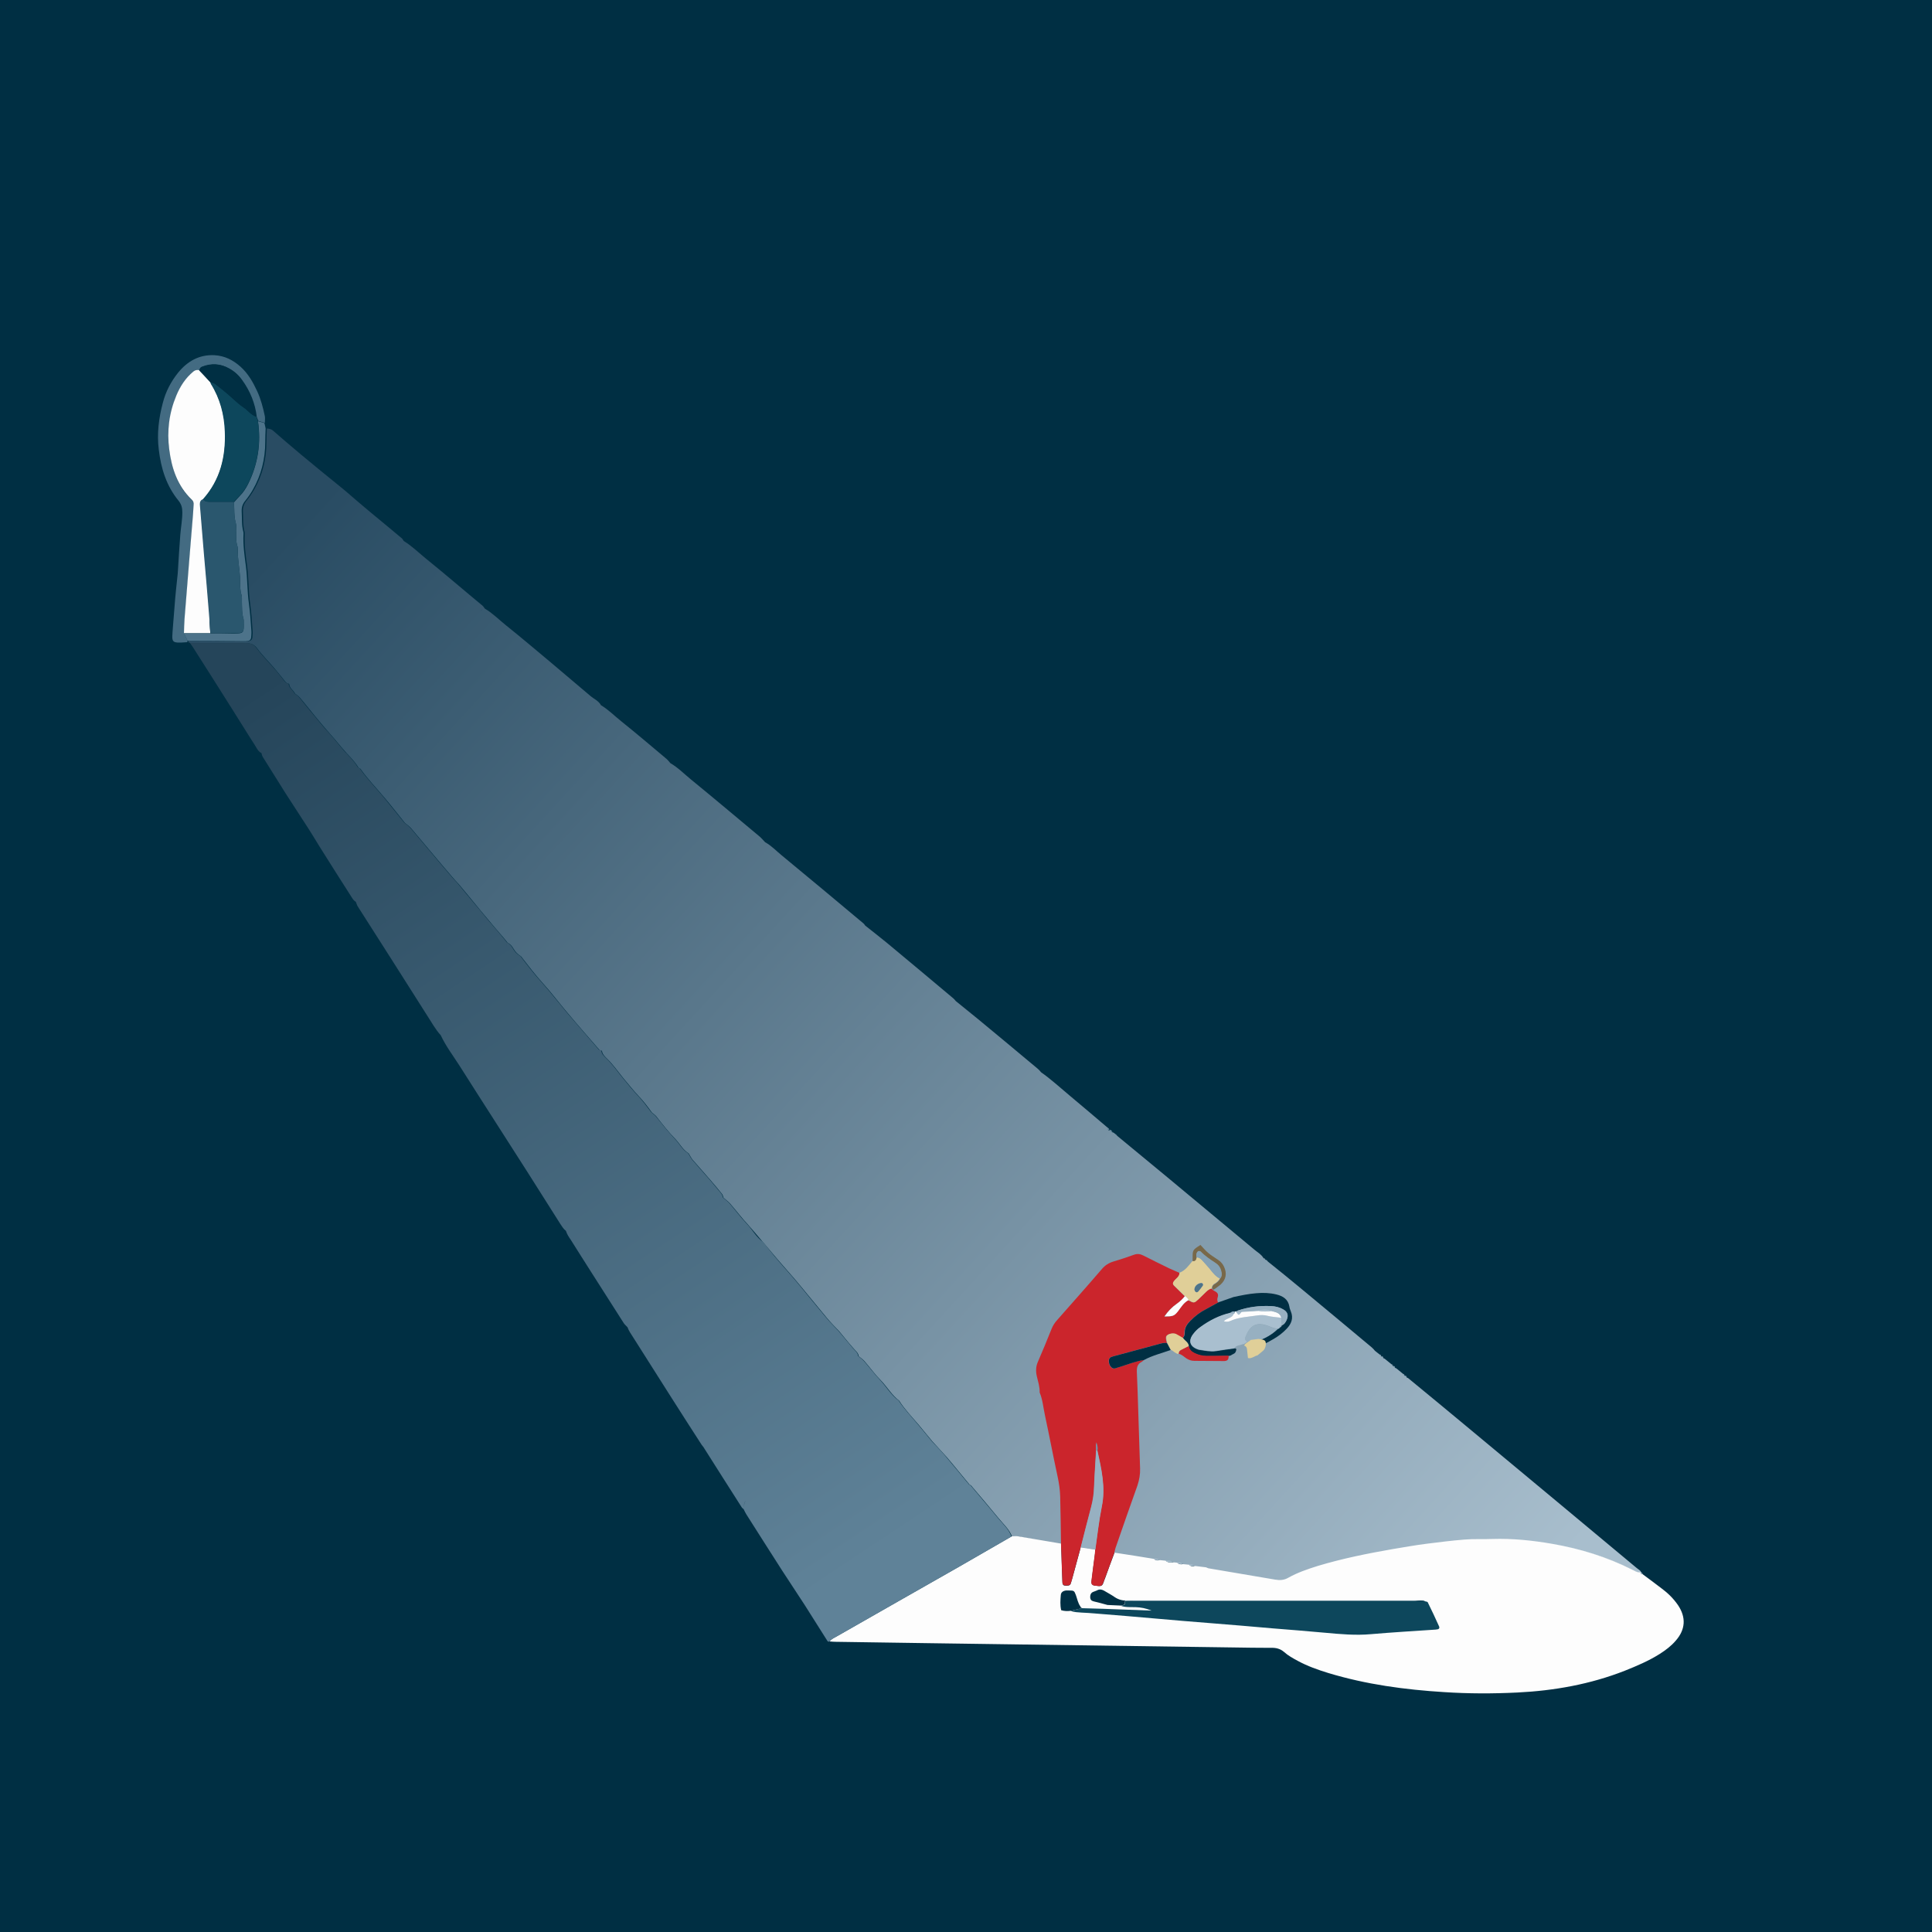 <?xml version="1.0" encoding="utf-8"?>
<!-- Generator: Adobe Illustrator 19.2.1, SVG Export Plug-In . SVG Version: 6.00 Build 0)  -->
<svg version="1.1" id="Layer_1" xmlns="http://www.w3.org/2000/svg" xmlns:xlink="http://www.w3.org/1999/xlink" x="0px" y="0px"
	 viewBox="0 0 960 960" style="enable-background:new 0 0 960 960;" xml:space="preserve">
<rect x="0" y="0" width="960" height="960" fill="#333333" stroke="none"/>
<style type="text/css">
	.st0{fill:#002F43;}
	.st1{fill:url(#SVGID_1_);}
	.st2{fill:#FDFDFD;}
	.st3{fill:url(#SVGID_2_);}
	.st4{fill:#436B82;}
	.st5{fill:#4D738A;}
	.st6{fill:#65889E;}
	.st7{fill:#A9BFCF;}
	.st8{fill:#3B647B;}
	.st9{fill:#84A1B5;}
	.st10{fill:#7A9AAE;}
	.st11{fill:#CB252C;}
	.st12{fill:#0D475C;}
	.st13{fill:#97B0C1;}
	.st14{fill:#E0CF98;}
	.st15{fill:#786849;}
	.st16{fill:#2A576E;}
	.st17{fill:#7191A7;}
</style>
<path class="st0" d="M-13,972c0-328.7,0-657.3,0-986c329,0,658.1,0,987,0c0,328.7,0,657.3,0,986C645,972,315.9,972-13,972z"/>
<linearGradient id="SVGID_1_" gradientUnits="userSpaceOnUse" x1="724.626" y1="432.183" x2="126.626" y2="-115.817" gradientTransform="matrix(1 0 0 1 0 400)">
	<stop  offset="0" style="stop-color:#A8BECD"/>
	<stop  offset="1" style="stop-color:#294C63"/>
</linearGradient>
<path class="st1" d="M527.7,767.5c-0.4,1,26.9,3.4,26.6,4.4c6.5,1,13.1,2.1,19.6,3.1c1-0.1,2-0.1,2.8,0.6c1,0.1,2,0.2,3,0.3
	c1.3,0,2.7-0.3,3.8,0.8c0.7,0.1,1.3,0.1,2,0.2c1-0.1,2-0.1,2.8,0.7c1,0.1,2,0.2,3,0.3c1-0.1,2-0.1,2.8,0.6c1.9,0.2,3.8,0.5,5.7,0.7
	c0.4,0.2,0.9,0.4,1.3,0.5c11,1.9,22,3.7,33,5.6c2.3,0.4,4.4,0.3,6.5-0.9c4.6-2.6,9.6-4.3,14.7-5.9c12.3-3.7,24.8-6.2,37.4-8.4
	c5.5-0.9,11-1.9,16.5-2.6c6.3-0.8,12.7-1.6,19-2.1c4.6-0.4,9.3-0.1,13.9-0.3c9.9-0.3,19.8,0.7,29.6,2.4c13.9,2.4,27.3,6.5,40,12.9
	c1.3,0.6,2.5,1.5,4,1.3c-0.4-1.4-1.7-1.9-2.6-2.7c-28.2-23.5-56.4-47-84.7-70.5c-9.6-8-19.2-15.9-28.8-23.8
	c-0.5-0.1-0.8-0.3-0.9-0.8l-0.2-0.1c-0.4,0-0.7-0.3-0.8-0.7c-1.3-1.1-2.6-2.1-3.9-3.2c-0.5-0.1-0.8-0.3-0.9-0.8l-0.2-0.1
	c-0.4,0-0.7-0.3-0.8-0.7c-1.3-1.1-2.6-2.1-3.9-3.2c-0.5-0.1-0.8-0.3-0.9-0.8l-0.2-0.1c-0.4,0-0.7-0.3-0.8-0.7
	c-1-0.8-1.9-1.5-2.9-2.3c-0.5-0.6-1-1.2-1.6-1.7c-11.5-9.6-23-19.2-34.6-28.8c-5.5-4.6-11.1-9.1-16.7-13.6c-0.3-0.2-0.5-0.5-0.8-0.7
	l-0.3-0.2c-0.3-0.1-0.4-0.3-0.6-0.5c-0.3-0.2-0.6-0.4-0.8-0.6c-1-1.7-2.7-2.7-4.2-3.9c-14.5-12-28.9-24.1-43.4-36.1
	c-8.2-6.8-16.5-13.6-24.7-20.4c-0.3-0.3-0.6-0.5-0.9-0.8l-0.2-0.2c-0.3-0.2-0.5-0.5-0.8-0.7l-0.3-0.2c-0.7-0.1-1.3-0.5-1.5-1.2l0,0
	c-0.3,0-0.7,0.1-1,0.1c0-0.3,0-0.7,0-1c-6.5-5.5-12.9-11-19.4-16.4c-4.7-3.9-9.1-8-14.1-11.5c-0.5-0.6-1-1.2-1.6-1.7
	c-9.9-8.3-19.8-16.5-29.7-24.7c-3.7-3-7.4-6-11.1-9c-0.4-0.5-0.8-1-1.3-1.4c-11-9.2-21.9-18.4-32.9-27.5c-3.5-2.9-7.2-5.7-10.8-8.6
	c-0.3-0.4-0.5-0.8-0.9-1.1c-13.5-11.3-27-22.6-40.6-33.8c-2.7-2.2-5.1-4.8-8.2-6.5c-0.9-0.9-1.7-1.9-2.6-2.7
	c-11.5-9.6-22.9-19.2-34.4-28.6c-3.3-2.7-6.3-5.8-10.1-8l0,0c-0.6-0.7-1.2-1.5-1.9-2.1c-7.5-6.3-14.9-12.6-22.5-18.7
	c-3.4-2.7-6.4-5.8-10.1-8c-1.1-2.1-3.3-3-5-4.4c-6.7-5.7-13.4-11.3-20.1-17c-7.3-6.1-14.6-12.3-22.1-18.3c-3.5-2.8-6.6-6-10.5-8.3
	l0,0c-0.4-0.5-0.7-1.1-1.2-1.5c-4.3-3.6-8.6-7.1-12.8-10.7c-5-4.2-10-8.4-15.1-12.5c-3.7-3-7.1-6.4-11.2-8.9
	c-0.3-0.4-0.5-0.9-0.8-1.2c-4.5-3.8-9-7.5-13.6-11.3c-3.2-2.6-6.3-5.3-9.5-8c-2.8-2.4-5.5-4.8-8.4-7.1c-6.3-5.1-12.6-10.2-18.8-15.4
	c-4.7-3.9-9.2-7.8-13.8-11.8c-0.9-0.8-1.9-1-3.1-1.1c-0.1,2.2-0.2,4.5-0.2,6.7c0,8.5-2,16.5-6.2,23.8c-1.1,1.9-2.4,3.8-3.8,5.5
	c-1.3,1.6-1.8,3.3-1.7,5.3c0.2,3.3-0.1,6.7,0.8,10c0.1,0.3,0.1,0.6,0.1,1c-0.3,5.5,0.5,10.9,1.2,16.2c0.8,6.2,0.6,12.4,1.5,18.6
	c0.6,4.4,0.9,8.9,1.2,13.3c0.1,1.1,0,2.2-0.1,3.4c-0.1,1.1-0.8,1.7-1.9,1.8c-0.3,0-0.6,0.1-1,0.1c-9.6-0.1-19.2-0.1-28.8-0.2
	c0,0.2-0.1,0.5-0.2,0.7c0.4,0.1,0.8,0.3,1.2,0.5c9.2,0,18.4,0,27.6,0c2.4,0,4.1,0.6,5.6,2.7c2.5,3.4,5.6,6.4,8.4,9.7
	c1.9,2.2,3.6,4.4,5.4,6.6c0.5,0.7,1.2,1,2,1.2l0,0c0.1,2.1,2.1,3.1,2.9,4.8c0.7,0.6,1.6,1.1,2.2,1.8c2.7,3.1,5.2,6.4,7.8,9.5
	c1.9,2.3,3.8,4.6,5.8,6.9c2.6,2.9,5.2,6,7.7,9c2.6,3.2,5.8,5.9,7.9,9.4c0.2,0.4,0.7,0.6,1.1,0.8c3.6,5.1,7.9,9.5,11.9,14.3
	c3.5,4.1,6.8,8.4,10.2,12.6c1.1,0.9,2.3,1.7,3.2,2.8c3.6,4.2,7.1,8.5,10.7,12.7c3.2,3.8,6.3,7.5,9.5,11.2c1.1,1.3,2.3,2.6,3.5,3.9
	c2.4,2.9,4.9,5.8,7.3,8.8c2.4,2.9,4.8,5.9,7.3,8.8c2.4,2.9,4.9,5.8,7.4,8.7c0.7,0.8,1.4,1.7,2.1,2.6c1.3,0.6,2.2,1.7,2.9,2.9
	c0.9,1.6,2.2,2.9,3.8,3.9c3.5,4.5,7,9.1,10.8,13.3c4.4,4.8,8.3,10.1,12.5,15c5.1,6.1,10.4,12.1,15.6,18.1c0.3,0.3,0.9,0.4,1.3,0.5
	l0,0c0.2,1.7,1.4,2.8,2.5,3.9c3.1,3,5.5,6.5,8.2,9.8c2.5,3,5,6.1,7.7,9c2.4,2.5,4.5,5.3,6.5,8.1c0.7,0.6,1.6,1.1,2.1,1.8
	c3.1,4,6.2,7.9,9.7,11.5c2.1,2.3,3.6,5.2,6.4,6.9l0,0c0.7,1.1,1.2,2.3,2,3.2c2.8,3.3,5.7,6.4,8.5,9.7c2.1,2.4,4.1,4.8,6.1,7.3
	c0.4,0.5,0.5,1.2,0.7,1.8c1.2,1.1,2.5,2,3.5,3.2c2.8,3.2,5.4,6.7,8.3,9.8c2.8,3,15.7,18.6,19.8,23.1c2.4,2.7,4.8,5.5,7.1,8.3
	c4.3,5.1,8.4,10.3,12.7,15.4c1.9,2.3,4,4.4,6.1,6.6c2.4,2.9,4.7,5.8,7.2,8.6c1,1.2,2.3,2.1,2.5,3.8c1,0.8,2,1.5,2.9,2.5
	c2.7,3.1,5.1,6.5,8,9.4c3.2,3.3,5.5,7.4,9.2,10.2l0,0c2.8,4.4,6.4,8.1,9.8,12.1c2.2,2.7,4.4,5.3,6.6,8c2.4,2.7,4.9,5.3,7.3,8
	c3.8,4.4,7.4,9,11.2,13.5c0.2,0.2,0.5,0.3,0.8,0.5l0,0c4.6,5.4,9.2,10.8,13.7,16.3c2.4,2.9,5.3,5.5,6.7,9.1c1.1,0,2.2-0.2,3.3,0
	C513.5,765,520.6,766.3,527.7,767.5L527.7,767.5z M240.2,302.8c-0.5,0.1-1,0.3-1.4,0.5C239.2,303,239.7,302.9,240.2,302.8z"/>
<g>
	<path class="st2" d="M816.2,782.2c3.2,2.4,6.4,4.7,9.6,7.2c3.1,2.3,5.8,5,8,8.2c4.1,6.1,3.7,12.1-1.1,17.6
		c-2.3,2.7-5.1,4.8-8.1,6.7c-5.4,3.4-11.3,5.9-17.3,8.3c-17.1,6.7-35,9.9-53.3,10.8c-12.2,0.6-24.3,0.6-36.4-0.2
		c-19.5-1.2-38.8-3.8-57.6-9.5c-5.2-1.6-10.3-3.4-15.1-6c-2.4-1.3-4.8-2.6-6.8-4.4c-2-1.7-4.1-2.2-6.6-2.1c-6.4,0-12.8-0.1-19.2-0.2
		c-49.9-0.7-99.8-1.4-149.7-2.1c-15.8-0.2-31.7-0.5-47.5-0.7c-1,0-1.9-0.1-2.9-0.2c1-1.3,2.5-1.9,3.9-2.7
		c20.1-11.5,40.2-22.9,60.4-34.4c8.7-5,17.4-10,26.2-15.1c1.1,0,2.2-0.2,3.3,0c7.1,1.2,14.2,2.4,21.2,3.6c0.1,1.6,0.2,3.2,0.2,4.7
		c0.2,4.8,0.3,9.5,0.5,14.3c0,1,0.2,1.9,1.5,1.9c1.1,0,2.3,0.2,2.7-1.2c0.3-0.9,0.5-1.8,0.8-2.7c1.4-5,2.7-10.1,4.1-15.1
		c2.4,0.4,4.9,0.7,7.3,1.1c-0.1,1.3-0.2,2.5-0.4,3.8c-0.5,3.9-1.1,7.9-1.5,11.8c-0.2,1.5,0.3,2.1,1.7,2.3c0.6,0.1,1.3,0.1,1.9,0.2
		c1.1,0.1,1.8-0.3,2.2-1.4c0.3-0.9,0.6-1.8,1-2.7c1.5-4.2,3-8.3,4.6-12.5c6.5,1,13.1,2,19.6,3.1c0.8,0.8,1.7,0.9,2.8,0.6
		c1,0.1,2,0.2,3,0.3c1.1,1,2.4,0.9,3.8,0.8c0.7,0.1,1.3,0.1,2,0.2c0.8,0.8,1.7,0.9,2.8,0.7c1,0.1,2,0.2,3,0.3
		c0.8,0.8,1.7,0.9,2.8,0.6c1.9,0.2,3.8,0.5,5.7,0.7c0.4,0.2,0.9,0.4,1.3,0.5c11,1.9,22,3.7,33,5.6c2.3,0.4,4.4,0.3,6.5-0.9
		c4.6-2.6,9.6-4.3,14.7-5.9c12.3-3.7,24.8-6.2,37.4-8.4c5.5-0.9,11-1.9,16.5-2.6c6.3-0.8,12.7-1.6,19-2.1c4.6-0.4,9.3-0.1,13.9-0.3
		c9.9-0.3,19.8,0.7,29.6,2.4c13.9,2.4,27.3,6.5,40,12.9c1.3,0.6,2.5,1.5,4,1.3l0.1,0.1C815.2,782,815.6,782.2,816.2,782.2z"/>
	
		<linearGradient id="SVGID_2_" gradientUnits="userSpaceOnUse" x1="442.308" y1="367.178" x2="150.308" y2="-72.822" gradientTransform="matrix(1 0 0 1 0 400)">
		<stop  offset="0" style="stop-color:#5F8298"/>
		<stop  offset="1" style="stop-color:#25455A"/>
	</linearGradient>
	<path class="st3" d="M495.9,754.3c-4.5-5.5-9.2-10.9-13.7-16.3c-0.3-0.2-0.6-0.2-0.8-0.5c-3.7-4.5-7.4-9-11.2-13.5
		c-2.3-2.8-4.9-5.4-7.3-8c-2.2-2.7-4.4-5.4-6.6-8c-3.3-4-6.9-7.7-9.8-12.1c-3.8-2.8-6.1-6.9-9.2-10.2c-2.8-3-5.3-6.3-8-9.4
		c-0.8-0.9-1.9-1.7-2.9-2.5c-0.2-1.7-1.5-2.7-2.5-3.8c-2.4-2.9-4.8-5.7-7.2-8.6c-2-2.2-4.2-4.3-6.1-6.6c-4.3-5.1-8.5-10.3-12.7-15.4
		c-2.3-2.8-4.7-5.6-7.1-8.3c-4-4.5-7.9-9.1-11.5-13.9c-3.5-2.3-5.4-6.2-8.3-9.2c-3-3.1-5.5-6.6-8.3-9.8c-1-1.2-2.3-2.1-3.5-3.2
		c-0.3,1.6-0.9,3-1.7,4.4c0.8-1.4,1.4-2.8,1.7-4.4c-0.2-0.6-0.3-1.3-0.7-1.8c-2-2.5-4.1-4.9-6.1-7.3c-2.8-3.2-5.7-6.4-8.5-9.7
		c-0.8-1-1.3-2.2-2-3.2c-2.8-1.6-4.2-4.6-6.4-6.9c-3.4-3.7-6.6-7.6-9.7-11.5c-0.6-0.7-1.4-1.2-2.1-1.8c-2.1-2.8-4.1-5.5-6.5-8.1
		c-2.7-2.9-5.2-5.9-7.7-9c-2.7-3.3-5.1-6.8-8.2-9.8c-1.1-1.1-2.4-2.1-2.5-3.9c-0.4-0.2-1-0.2-1.3-0.5c-5.2-6-10.4-12.1-15.6-18.1
		c-4.2-5-8.2-10.2-12.5-15c-3.9-4.3-7.4-8.8-10.8-13.3c-1.6-0.9-2.9-2.2-3.8-3.9c-0.7-1.2-1.6-2.2-2.9-2.9c0,0.8-0.1,1.5-0.3,2.1
		c0.2-0.7,0.3-1.4,0.3-2.1c-0.7-0.9-1.4-1.7-2.1-2.6c-2.4-2.9-4.9-5.8-7.4-8.7c-2.4-2.9-4.8-5.9-7.3-8.8c-2.4-2.9-4.9-5.8-7.3-8.8
		c-1.2-1.3-2.3-2.6-3.5-3.9c-3.2-3.7-6.4-7.5-9.5-11.2c-3.6-4.2-7.1-8.5-10.7-12.7c-0.9-1.1-2.1-1.9-3.2-2.8
		c-3.4-4.2-6.8-8.4-10.2-12.6c-4-4.8-8.3-9.2-11.9-14.3c-0.4-0.3-0.9-0.5-1.1-0.8c-2.1-3.6-5.3-6.2-7.9-9.4c-2.5-3-5-6.1-7.7-9
		c-2-2.2-3.9-4.6-5.8-6.9c-2.7-3.1-5.2-6.4-7.8-9.5c-0.6-0.7-1.5-1.2-2.2-1.8c-0.8-1.7-2.8-2.6-2.9-4.8c-0.8-0.1-1.4-0.5-2-1.2
		c-1.8-2.2-3.5-4.5-5.4-6.6c-2.8-3.2-5.9-6.3-8.4-9.7c-1.5-2.1-3.2-2.7-5.6-2.7c-9.2,0.1-18.4,0-27.6,0c0.5,0.7,0.9,1.3,1.4,2
		c6.7,10.5,13.3,20.9,19.9,31.4c3.7,5.8,7.2,11.6,10.9,17.3c0.9,1.4,1.6,3.2,3.3,4c0.2,0.6,0.3,1.3,0.6,1.8
		c3.8,6.1,7.6,12.1,11.4,18.2c3.8,5.9,7.6,11.7,11.4,17.6c1.9,2.9,3.7,6,5.5,8.9c5.3,8.5,10.7,16.9,16.1,25.4c0.5,0.8,1.1,1.6,1.9,2
		c0.3,0.7,0.5,1.5,0.9,2.2c5.6,8.8,11.3,17.7,16.9,26.5c6,9.4,11.9,18.8,17.9,28.2c2.1,3.2,3.9,6.6,6.5,9.4
		c2.5,5.4,6.1,10.1,9.3,15.1c11.2,17.7,22.6,35.3,33.8,52.9c5.5,8.6,10.9,17.3,16.4,25.9c0.8,1.2,1.5,2.4,2.7,3.3
		c0.5,1.7,1.5,3.1,2.5,4.6c3.3,5.2,6.6,10.5,10,15.8c5.4,8.5,10.8,16.9,16.2,25.4c0.5,0.8,1.3,1.4,1.9,2.1c0.6,1.8,1.8,3.4,2.8,5
		c6.3,9.9,12.6,19.9,18.9,29.8c5,7.9,10.1,15.8,15.2,23.7c0.3,0.3,0.5,0.7,0.8,1c6.3,10,12.7,20,19,29.9c0.2,0.4,0.7,0.7,1,1
		c0-1.6,0.3-3.1,1-4.4c-0.6,1.4-1,2.8-1,4.4c0.4,0.8,0.8,1.7,1.3,2.5c6,9.4,11.9,18.8,17.9,28.1c3.7,5.7,7.5,11.4,11.2,17.1
		c3.4,5.4,6.8,10.8,10.3,16.3c0.2,0.4,0.5,0.7,0.7,1.1c0.2,0.5,0.6,0.9,1.2,0.7c1-1.3,2.5-1.9,3.9-2.7
		c20.1-11.5,40.2-22.9,60.4-34.4c8.7-5,17.4-10,26.2-15.1C501.2,759.7,498.3,757.2,495.9,754.3z M250.2,473c0.3-0.4,0.5-0.8,0.7-1.2
		C250.7,472.1,250.4,472.6,250.2,473z M357.3,599.9c-0.3,0.5-0.6,0.9-0.9,1.4C356.7,600.8,357,600.4,357.3,599.9z"/>
	<path class="st4" d="M93.2,318.4c0,0.2-0.1,0.5-0.2,0.7c-8.4,0.6-7.6,0.3-7.1-7.3c0.3-3.3,0.5-6.7,0.8-10c0.4-5.6,1-11.1,1.6-16.7
		c0-0.5,0.1-1,0.1-1.4c0.4-6.1,0.7-12.1,1.2-18.1c0.3-3.7,1-7.3,1-11c0-2.2-0.4-3.9-1.8-5.7c-6.1-7.4-8.8-16.1-9.9-25.5
		c-1-7.9,0-15.6,2-23.2c1.4-5.5,4-10.5,7.5-14.9c4.6-5.7,10.5-9.2,18.2-8.8c5.1,0.3,9.2,2.4,12.9,5.7c3.8,3.4,6.2,7.7,8.3,12.2
		c1.8,3.9,2.9,8.1,3.8,12.4c0.2,1.1,0,2.2,0,3.3c-1.1-0.3-2.1-0.6-3.2-0.9c-0.3-0.7-0.5-1.3-0.8-2c-0.8-6.8-3.3-12.9-7.3-18.4
		c-1.7-2.4-3.8-4.3-6.4-5.7c-4.3-2.4-8.8-2.6-13.3-0.8c-0.9,0.3-1.1,1-1.3,1.9c-1.1-0.3-2.1-0.2-3.1,0.6c-3.9,3.3-6.6,7.4-8.5,12
		c-3.6,8.6-4.6,17.6-3.5,26.8c1.2,9.4,4,18.1,11.2,24.9c0.8,0.7,0.9,1.6,0.9,2.6c-0.1,1.6-0.2,3.2-0.3,4.8c-0.5,6.1-1,12.1-1.5,18.2
		c-0.9,11.2-1.8,22.3-2.7,33.5c-0.2,2.4-0.2,4.8-0.3,7.2C92,315.9,92.6,317.1,93.2,318.4z"/>
	<path class="st5" d="M93.2,318.4c-0.6-1.2-1.2-2.5-1.8-3.7c4.4,0,8.7,0,13.1,0c3.7,0,7.3,0,11,0.1c5.8,0,5.7,0,5.6-5.9
		c0-0.5,0-1-0.1-1.4c-0.9-2.8-0.7-5.7-0.8-8.5c0-1.1,0.1-2.3-0.2-3.3c-0.7-2.3-0.7-4.7-0.7-7.1c0-5.4-1.4-10.7-1.1-16.2
		c0-0.2,0-0.3-0.1-0.5c-1-2.8-0.7-5.7-0.8-8.5c0-1.1,0.2-2.3-0.1-3.3c-1-3.4-0.7-7-0.9-10.5c1-1.1,1.9-2.2,2.9-3.2
		c1.7-1.7,3-3.7,4.1-5.9c4.9-9.9,6.5-20.3,4.9-31.2c1.1,0.3,2.1,0.6,3.2,0.9c0.2,0.9,0.4,1.8,0.6,2.7c-0.1,2.2-0.2,4.5-0.2,6.7
		c0,8.5-2,16.5-6.2,23.8c-1.1,1.9-2.4,3.8-3.8,5.5c-1.3,1.6-1.8,3.3-1.7,5.3c0.2,3.3-0.1,6.7,0.8,10c0.1,0.3,0.1,0.6,0.1,1
		c-0.3,5.5,0.5,10.9,1.2,16.2c0.8,6.2,0.6,12.4,1.5,18.6c0.6,4.4,0.9,8.9,1.2,13.3c0.1,1.1,0,2.2-0.1,3.4c-0.1,1.1-0.8,1.7-1.9,1.8
		c-0.3,0-0.6,0.1-1,0.1C112.4,318.5,102.8,318.4,93.2,318.4z"/>
	<path class="st6" d="M552.8,562.5c-0.7-0.1-1.3-0.5-1.5-1.2C552,561.4,552.5,561.8,552.8,562.5z"/>
	<path class="st7" d="M816.2,782.2c-0.6,0-1-0.2-1-0.8C815.8,781.3,816.1,781.6,816.2,782.2z"/>
	<path class="st6" d="M553.8,563.4c-0.3-0.2-0.5-0.5-0.8-0.7C553.3,562.9,553.6,563.1,553.8,563.4z"/>
	<path class="st6" d="M550.2,561.4c0-0.3,0-0.7,0-1c0.5,0.1,0.9,0.4,1,0.9C550.9,561.3,550.6,561.4,550.2,561.4z"/>
	<path class="st4" d="M410.3,813.8c0.2,0.4,0.5,0.7,0.7,1.1C410.8,814.5,410.5,814.2,410.3,813.8z"/>
	<path class="st6" d="M554.9,564.3c-0.3-0.3-0.6-0.5-0.9-0.8C554.5,563.6,554.8,563.8,554.9,564.3z"/>
	<path class="st8" d="M348.8,717.9c0.3,0.3,0.5,0.7,0.8,1C349.3,718.6,349.1,718.2,348.8,717.9z"/>
	<path class="st9" d="M628.6,625.8c-0.3-0.1-0.4-0.3-0.6-0.5C628.4,625.2,628.6,625.4,628.6,625.8z"/>
	<path class="st9" d="M629.8,626.7c-0.3-0.2-0.5-0.5-0.8-0.7C629.4,626,629.7,626.3,629.8,626.7z"/>
	<path class="st10" d="M699,684.3c-0.5-0.1-0.8-0.3-0.9-0.8C698.6,683.5,698.9,683.8,699,684.3z"/>
	<path class="st10" d="M697.9,683.4c-0.4,0-0.7-0.3-0.8-0.7C697.5,682.7,697.8,682.9,697.9,683.4z"/>
	<path class="st10" d="M693.2,679.5c-0.5-0.1-0.8-0.3-0.9-0.8C692.8,678.7,693.1,679,693.2,679.5z"/>
	<path class="st10" d="M692.1,678.6c-0.4,0-0.7-0.3-0.8-0.7C691.8,677.9,692,678.1,692.1,678.6z"/>
	<path class="st10" d="M687.4,674.7c-0.5-0.1-0.8-0.3-0.9-0.8C687.1,673.9,687.3,674.2,687.4,674.7z"/>
	<path class="st10" d="M686.3,673.8c-0.4,0-0.7-0.3-0.8-0.7C686,673.1,686.3,673.3,686.3,673.8z"/>
	<path class="st11" d="M568.4,675.8c-0.4,0.3-0.7,0.7-1.1,0.9c-2.2,1.1-2.5,2.9-2.4,5.2c0.3,6.5,0.5,13.1,0.7,19.6
		c0.3,9.4,0.6,18.8,0.9,28.2c0.1,2.9-0.4,5.6-1.3,8.4c-3.6,10-7.1,20.1-10.6,30.2c-0.4,1-0.6,2.1-0.9,3.2c-1.5,4.2-3,8.3-4.6,12.5
		c-0.3,0.9-0.6,1.8-1,2.7c-0.4,1.1-1.1,1.5-2.2,1.4c-0.6-0.1-1.3-0.1-1.9-0.2c-1.4-0.2-1.9-0.8-1.7-2.3c0.5-3.9,1-7.9,1.5-11.8
		c0.2-1.3,0.3-2.5,0.4-3.8c1-7.1,1.8-14.3,3.2-21.3c2-9.6-0.2-18.7-2.2-27.9c0.2-1.1,0-2.1-0.6-4.1c0,2,0,3.1,0,4.1
		c-0.3,6-0.8,12-1,18c-0.1,3.4-0.6,6.6-1.4,9.8c-1.8,6.7-3.5,13.5-5.2,20.2c-1.4,5-2.7,10.1-4.1,15.1c-0.2,0.9-0.5,1.8-0.8,2.7
		c-0.4,1.5-1.7,1.2-2.7,1.2c-1.3,0-1.5-0.9-1.5-1.9c-0.2-4.7-0.4-9.5-0.5-14.3c-0.1-1.6-0.2-3.2-0.2-4.7c-0.1-7.8-0.2-15.6-0.4-23.4
		c-0.1-3.4-0.6-6.6-1.3-9.9c-2.2-10.1-4.1-20.3-6.3-30.5c-0.8-3.7-1.1-7.6-2.6-11.2c0.1-2.8-0.8-5.4-1.4-8c-0.6-2.6-0.5-5,0.6-7.4
		c2.3-5.3,4.5-10.6,6.6-15.9c0.7-1.8,1.7-3.4,3-4.8c7.4-8.4,14.8-16.7,22.1-25.2c1.6-1.9,3.5-3.1,5.9-3.8c3.4-1,6.7-2.1,10-3.3
		c1.6-0.6,3-0.5,4.6,0.3c4.3,2.2,8.6,4.3,12.9,6.4c1.7,0.8,3.5,1.5,5.2,2.3c0,2-1.8,2.8-2.8,4.2c-0.5,0.8-0.6,1.4,0,2.1
		c1.8,1.8,3.6,3.5,5.4,5.3c-1.1,1.6-2.6,2.8-4.2,3.9c-2.4,1.7-4.3,3.7-6,6.2c4.2,0,4.9-0.2,6.7-2.6c1.6-2,2.9-4.2,5.2-5.5
		c2.8,1.5,2.8,1.5,5.1-0.5c1.3-1.2,2.5-2.4,3.7-3.6c0.8-0.8,1.6-1.5,2.8-1.7c0.2,0.2,0.5,0.4,0.7,0.7c0.3,0.2,0.5,0.4,0.8,0.5
		c1.2,0.6,2.1,1.4,1.6,3c-0.3,0.9-0.4,1.9,0.2,2.7c-2.1,1.1-4.1,2.3-6.2,3.4c-3,1.5-5.6,3.5-7.9,5.9c-1.6,1.6-2.7,3.4-2.7,5.8
		c0,1-0.1,1.9-0.9,2.6c-1.1-0.6-2.2-1.3-3.3-1.9c-1.3-0.7-3.8-0.3-4.7,0.8c-0.3,0.3-0.3,0.9-0.3,1.3c0.1,0.8,0.3,1.5,0.5,2.3
		c-1.5-0.3-2.8,0.1-4.2,0.5c-7.1,1.9-14.1,3.8-21.2,5.7c-0.8,0.2-1.5,0.4-2.3,0.7s-1.2,1-1.2,1.9c0,1,0.2,1.9,0.8,2.7s1.3,1.4,2.4,1
		c1.1-0.3,2.1-0.7,3.2-1C561.1,677.8,564.6,676.2,568.4,675.8z"/>
	<path class="st12" d="M708.2,795.7c0.4,0.1,1.1,0.2,1.2,0.4c2,4,3.9,8.1,5.7,12.1c0.3,0.6,0,1.3-0.8,1.4c-0.6,0.1-1.3,0.2-1.9,0.2
		c-10.4,0.7-20.7,1.3-31.1,2.2c-7.7,0.7-15.3,0-22.9-0.7c-8.7-0.8-17.5-1.5-26.3-2.2c-10.3-0.9-20.7-1.8-31-2.6
		c-8.8-0.7-17.5-1.4-26.3-2.2c-10.3-0.9-20.7-1.8-31-2.6c-2.1-0.2-4.1-0.3-6.2-0.4c-1.9-0.2-3.8-0.1-5.6-0.9
		c1.9-0.4,3.8-0.9,5.6-1.3c3.5,0.1,7,0.2,10.5,0.3c7.9,0.3,15.7,0.6,24.1,0.9c-2.9-1.2-5.3-1.6-7.8-1.7c-2.5-0.1-5.1,0.2-7.5-0.7
		c0.8-0.4,2.5,0.1,2-1.8c-0.1-0.5,0.5-0.7,1-0.7c1,0,1.9,0,2.9,0c46.9,0,93.8,0,140.7,0C705,795.3,706.6,795.1,708.2,795.7z"/>
	<path class="st13" d="M537.1,768.8c1.7-6.7,3.4-13.5,5.2-20.2c0.9-3.2,1.3-6.5,1.4-9.8c0.2-6,0.7-12,1-18h0.3l0.3-0.1
		c2,9.2,4.2,18.3,2.2,27.9c-1.4,7-2.2,14.2-3.2,21.3C541.9,769.5,539.5,769.2,537.1,768.8z"/>
	<path class="st0" d="M708.2,795.7c-1.5-0.6-3.2-0.4-4.7-0.4c-46.9,0-93.8,0-140.7,0c-1,0-1.9,0-2.9,0c-0.5,0-1.1,0.2-1,0.7
		c0.4,1.9-1.2,1.4-2,1.8c-2.2-0.1-4.4-0.2-6.6-0.3c-2.3-0.6-4.6-1.3-6.9-1.8c-1.1-0.3-1.6-0.8-1.7-2c0-1.2,0.3-2.2,1.5-2.7
		c0.7-0.3,1.5-0.5,2.2-0.9c1.1-0.5,2.1-0.3,3.2,0.3c1.8,1.1,3.6,2,5.3,3.2c1.9,1.3,4,1.8,6.3,1.7c1.3-0.1,2.6,0,3.8,0
		c46.3,0,92.6,0,138.9,0C704.7,795.5,706.4,795.6,708.2,795.7z"/>
	<path class="st0" d="M537.7,799.1c-1.9,0.4-3.8,0.9-5.6,1.3c-1.6,0.2-3.2,0.2-4.8-0.3c-0.6-2.5-0.4-5-0.2-7.5
		c0.1-1.4,1.1-2.1,2.6-2.3c0.5,0,1,0,1.4,0c2.5,0,2.7,0.1,3.5,2.3c0.7,1.9,1,4,2.3,5.7C536.9,798.8,537.4,798.9,537.7,799.1z"/>
	<path class="st7" d="M579.1,775.5c1.3,0,2.7-0.3,3.8,0.8C581.5,776.4,580.2,776.5,579.1,775.5z"/>
	<path class="st7" d="M573.3,774.5c1-0.1,2-0.1,2.8,0.6C575,775.4,574.1,775.3,573.3,774.5z"/>
	<path class="st7" d="M584.8,776.4c1-0.1,2-0.1,2.8,0.7C586.6,777.3,585.6,777.2,584.8,776.4z"/>
	<path class="st7" d="M590.6,777.4c1-0.1,2-0.1,2.8,0.6C592.3,778.3,591.4,778.2,590.6,777.4z"/>
	<path class="st0" d="M587.8,664.8c0.7-0.7,0.9-1.6,0.9-2.6c-0.1-2.4,1.1-4.2,2.7-5.8c2.3-2.4,4.9-4.4,7.9-5.9
		c2.1-1.1,4.1-2.3,6.2-3.4c2.5-0.9,4.9-1.7,7.4-2.6c3.7-0.8,7.5-1.6,11.3-1.9c3.4-0.3,6.7-0.2,10,0.6s5.9,2.4,6.5,6.1
		c0.1,0.8,0.4,1.5,0.7,2.3c1.4,3.4,0.3,6.2-2.1,8.7c-1.9,2-4,3.6-6.4,5c-3.6,2.2-7.3,3.8-11.3,5.2c-0.4-1.1-1-2.2,0.2-3.2
		c4.9-1.3,9.4-3.3,13.1-6.9c0.5-0.1,0.8-0.3,1-0.8c0.6-0.1,0.9-0.4,1-1l0,0c1.3-0.5,2-1.6,2.5-2.8c1-2.3,0.4-4-1.8-5.2
		c-1.8-1-3.9-1.5-5.9-1.6c-5.7-0.3-11.4,0.4-16.8,2.3c-0.1,0-0.2,0.2-0.3,0.4c-0.3,0-0.6,0-0.9,0.2c-0.9-0.3-1.7-0.1-2.4,0.6
		c-5.5,1.3-10.4,3.8-14.9,7.1c-1.3,0.9-2.5,2.1-3.4,3.3c-2.7,3.4-1.8,6.3,2.3,7.7c0.3,0.1,0.6,0.2,0.9,0.2c2.7,0.4,5.3,1,8,0.6
		c3-0.5,6-0.9,9-1.3c0.4-0.1,1.1-0.2,1.1,0.5c0,0.4-0.2,0.9-0.4,1.3c-0.5,0.9-1.6,1-2.3,1.6c-0.4,0.1-0.7,0.2-1.1,0.3
		c-3.6,0-7.3,0.1-10.9,0.1c-2.1,0-4.1-0.5-6-1.4c-1.5-0.7-2.7-1.7-2.9-3.5C590.5,666.9,588.6,666.2,587.8,664.8z"/>
	<path class="st14" d="M602.1,640.2c-1.1,0.2-2,1-2.8,1.7c-1.2,1.2-2.5,2.4-3.7,3.6c-2.2,2.1-2.2,2.1-5.1,0.5
		c-0.3-0.9-0.9-1.6-1.8-2c-1.8-1.8-3.6-3.5-5.4-5.3c-0.7-0.7-0.6-1.3,0-2.1c1-1.4,2.8-2.2,2.8-4.2c2.9-1.1,4.6-3.6,6.5-5.9
		c1.4,0.2,1.8-0.7,2-1.8c1,0.1,1.8,0.5,2.5,1.2c1.4,1.5,2.8,3,4,4.5c1.5,1.8,2.9,3.7,5,4.8c-0.6,1.4-1.8,2.2-3,2.9
		C602.4,638.7,602.1,639.4,602.1,640.2z M597.7,638c-0.2-0.2-0.5-0.5-0.7-0.5c-1.5,0-3.1,1.2-3.4,2.6c-0.1,0.6,0,1.3,0.5,1.7
		c0.6,0.5,1.1,0.2,1.5-0.4c0.7-0.9,1.4-1.7,2-2.6C597.8,638.7,597.7,638.3,597.7,638z"/>
	<path class="st15" d="M594.6,624.8c-0.2,1.1-0.6,2.1-2,1.8c0-0.5,0-1,0-1.4c0-4.1,0-4.1,3.9-6.6c1.3,1.3,2.4,2.8,3.9,4
		c1.4,1.2,3.1,2.2,4.7,3.3c1.4,0.9,2.4,2,3.1,3.5c1.6,3.4,1,6.5-1.8,9c-1.1,0.9-2.3,1.7-3.4,2.5c-0.2-0.2-0.5-0.4-0.7-0.7
		c0-0.8,0.3-1.5,1-2c1.2-0.7,2.4-1.5,3-2.9c1.1-1.2,0.9-2.6,0.5-4c-0.4-1.5-1.3-2.8-2.7-3.7c-2.6-1.7-5.3-3.5-7.4-5.7
		c-0.1-0.1-0.3-0.2-0.4-0.2c-0.5-0.2-0.9,0-1.2,0.4C594.4,622.9,594.4,623.8,594.6,624.8z"/>
	<path class="st7" d="M636.7,654.8c-2.3-0.3-4.7-0.4-7-1c-1.5-0.4-3.2-0.4-4.7-0.2c-4.2,0.7-8.5,0.8-12.5,2.3
		c-1.2,0.5-2.5,1.3-4.4,0.6c1.6-1.7,4.3-1.5,4.9-3.7c-0.6-0.2-1.1-0.3-1.7-0.5c-5.5,1.3-10.4,3.8-14.9,7.1c-1.3,0.9-2.5,2.1-3.4,3.3
		c-2.7,3.4-1.8,6.3,2.3,7.7c0.3,0.1,0.6,0.2,0.9,0.2c2.7,0.4,5.3,1,8,0.6c3-0.5,6-0.9,9-1.3l0,0c0.6-0.7,1.4-1.2,2.3-1.4
		c0.5-0.1,1-0.2,1.5-0.4c0.2-0.1,0.5-0.2,0.7-0.2c0.5-0.2,0.5-0.2-0.2,0.1c0.8-0.1,1.7-0.9,2.4-1.4c-1.1-0.5-1.4-1.2-1-2.2
		c0-0.2,0.1-0.3,0.2-0.5c2.2-5.7,5.6-7.2,11.3-5c1.5,0.6,2.9,1.2,4.6,1.3c0.5-0.1,0.8-0.3,1-0.8c0.1-0.6,0.5-0.9,1-1l0,0
		C636.8,657.3,636.8,656,636.7,654.8z"/>
	<path class="st0" d="M568.4,675.8c-3.8,0.5-7.4,2-11,3.1c-1.1,0.3-2.1,0.7-3.2,1c-1.1,0.3-1.8-0.2-2.4-1c-0.6-0.8-0.8-1.7-0.8-2.7
		c0-0.8,0.3-1.6,1.2-1.9c0.7-0.3,1.5-0.5,2.3-0.7c7.1-1.9,14.1-3.8,21.2-5.7c1.4-0.4,2.8-0.8,4.2-0.5c0.6,1.1,1.2,2.3,1.8,3.4
		C577.3,672.4,572.6,673.5,568.4,675.8z"/>
	<path class="st11" d="M590.7,668.8c0.3,1.8,1.5,2.8,2.9,3.5c1.9,0.9,3.9,1.4,6,1.4c3.6,0,7.3,0,10.9-0.1c0,0.8,0,1.7-0.6,2.2
		c-0.4,0.4-1.2,0.5-1.7,0.5c-4.9,0-9.9-0.1-14.8-0.1c-1.5,0-2.8-0.5-4-1.3s-2.2-1.9-3.7-2.2c0-0.8,0.3-1.5,1-1.9
		C587.9,670.1,589.3,669.5,590.7,668.8z"/>
	<path class="st14" d="M590.7,668.8c-1.4,0.7-2.8,1.4-4.1,2.1c-0.7,0.4-1,1.1-1,1.9c-1.6-0.2-2.5-1.5-3.8-2.1
		c-0.6-1.1-1.2-2.3-1.8-3.4c-0.2-0.8-0.4-1.5-0.5-2.3c0-0.4,0-1,0.3-1.3c0.9-1.1,3.5-1.5,4.7-0.8c1.1,0.6,2.2,1.2,3.3,1.9
		C588.6,666.2,590.5,666.9,590.7,668.8z"/>
	<path class="st2" d="M104.5,314.6c-4.4,0-8.7,0-13.1,0c0.1-2.4,0.1-4.8,0.3-7.2c0.9-11.2,1.8-22.3,2.7-33.5
		c0.5-6.1,1-12.1,1.5-18.2c0.1-1.6,0.2-3.2,0.3-4.8c0.1-1-0.1-1.9-0.9-2.6c-7.1-6.8-10-15.5-11.2-24.9c-1.2-9.2-0.1-18.2,3.5-26.8
		c1.9-4.6,4.6-8.8,8.5-12c1-0.8,1.9-0.9,3.1-0.6c1.8,2,3.6,3.9,5.5,5.9c0.1,0.3,0.1,0.6,0.3,0.9c4.5,7.2,6.6,15.2,6.9,23.6
		c0.4,12.5-2.3,24.1-10.9,33.7c-1.3,0.5-1.5,1.5-1.4,2.7c0.6,8.1,1.3,16.2,2,24.3c0.8,9.8,1.7,19.7,2.5,29.5
		C104,307.9,104.2,311.3,104.5,314.6z"/>
	<path class="st12" d="M100.8,248.1c8.6-9.6,11.4-21.1,10.9-33.7c-0.3-8.4-2.4-16.4-6.9-23.6c-0.2-0.3-0.2-0.6-0.3-0.9
		c0.7,0.2,1.6,0.3,2.2,0.7c2,1.5,4,3.1,5.9,4.7c2.8,2.3,5.3,5,8.3,7c2.2,1.5,3.8,3.8,6.4,4.7c0.3,0.7,0.5,1.3,0.8,2
		c1.6,10.9,0.1,21.3-4.8,31.2c-1.1,2.2-2.4,4.1-4.1,5.9c-1,1-1.9,2.1-2.9,3.2c-3.9,0-7.8,0-11.7,0
		C103.2,249.4,101.7,249.4,100.8,248.1z"/>
	<path class="st0" d="M127.3,207.1c-2.6-0.9-4.2-3.2-6.4-4.7c-3-2-5.5-4.7-8.3-7c-1.9-1.6-3.9-3.2-5.9-4.7c-0.6-0.4-1.5-0.5-2.2-0.7
		c-1.8-2-3.6-3.9-5.5-5.9c0.1-0.8,0.4-1.5,1.3-1.9c4.6-1.8,9-1.6,13.3,0.8c2.5,1.4,4.7,3.3,6.4,5.7
		C124,194.2,126.5,200.4,127.3,207.1z"/>
	<path class="st16" d="M100.8,248.1c1,1.3,2.4,1.3,3.8,1.3c3.9,0,7.8,0,11.7,0c0.1,3.5-0.1,7,0.9,10.5c0.3,1,0.1,2.2,0.1,3.3
		c0.1,2.9-0.2,5.8,0.8,8.5c0.1,0.1,0.1,0.3,0.1,0.5c-0.3,5.4,1.1,10.8,1.1,16.2c0,2.4,0,4.8,0.7,7.1c0.3,1,0.2,2.2,0.2,3.3
		c0.1,2.9-0.1,5.7,0.8,8.5c0.1,0.4,0.1,0.9,0.1,1.4c0.1,5.9,0.3,6-5.6,5.9c-3.7,0-7.3,0-11-0.1c-0.2-3.3-0.4-6.7-0.7-10
		c-0.8-9.8-1.6-19.7-2.5-29.5c-0.7-8.1-1.3-16.2-2-24.3C99.3,249.6,99.5,248.6,100.8,248.1z"/>
	<path class="st2" d="M588.8,644c0.8,0.5,1.5,1.1,1.8,2c-2.4,1.2-3.7,3.5-5.2,5.5c-1.9,2.4-2.6,2.6-6.7,2.6c1.7-2.5,3.7-4.6,6-6.2
		C586.2,646.8,587.6,645.6,588.8,644z"/>
	<path class="st17" d="M545.4,720.6l-0.3,0.1h-0.3c0-1,0-2.1,0-4.1C545.4,718.5,545.6,719.6,545.4,720.6z"/>
	<path class="st13" d="M621.7,667.2c-0.5-0.1-1-0.1-1.4-0.3c-1.5-0.5-1.9-1.2-1.5-2.4c0-0.2,0.1-0.3,0.2-0.5c2.2-5.7,5.6-7.2,11.3-5
		c1.5,0.6,2.9,1.2,4.6,1.3C631.1,663.9,626.6,666,621.7,667.2z"/>
	<path class="st2" d="M636.7,654.8c-2.3-0.3-4.7-0.4-7-1c-1.5-0.4-3.2-0.4-4.7-0.2c-4.2,0.7-8.5,0.8-12.5,2.3
		c-1.2,0.5-2.5,1.3-4.4,0.6c1.6-1.7,4.3-1.5,4.9-3.7c0.4-0.2,0.7-0.5,0.7-1.1c0.3-0.1,0.6-0.2,0.9-0.2l-0.3,0.1l0.1,0.3
		c1.2,1.6,1.2,1.6,2.6-0.2c2.8-0.2,5.5-0.3,8.3-0.5c2.2,0.4,4.4,0.3,6.6,0.1C633.8,652,636.1,652.2,636.7,654.8z"/>
	<path class="st13" d="M636.7,654.8c-0.7-2.6-2.9-2.8-4.9-3.3c-2.2-1.2-4.4-1.2-6.6-0.1c-2.8,0.2-5.5,0.3-8.3,0.5
		c-0.9,0.1-1.7,0.1-2.6,0.2l-0.1-0.3l0.3-0.1c0.1-0.1,0.2-0.3,0.3-0.4c5.5-1.9,11.1-2.6,16.8-2.3c2.1,0.1,4.1,0.5,5.9,1.6
		c2.2,1.2,2.8,2.9,1.8,5.2c-0.5,1.2-1.2,2.3-2.5,2.8C636.8,657.3,636.8,656,636.7,654.8z"/>
	<path class="st13" d="M613.7,651.8c0,0.5-0.3,0.8-0.7,1.1c-0.6-0.1-1.1-0.3-1.7-0.5C612,651.7,612.7,651.5,613.7,651.8z"/>
	<path class="st13" d="M635.8,659.6c0.1-0.6,0.5-0.9,1-1C636.8,659.1,636.4,659.4,635.8,659.6z"/>
	<path class="st9" d="M594.6,624.8c-0.2-0.9-0.3-1.9,0.3-2.7c0.3-0.4,0.7-0.6,1.2-0.4c0.1,0.1,0.3,0.1,0.4,0.2
		c2.2,2.3,4.8,4,7.4,5.7c1.4,0.9,2.3,2.2,2.7,3.7c0.4,1.4,0.6,2.8-0.5,4c-2.2-1.1-3.6-3-5-4.8c-1.3-1.6-2.7-3-4-4.5
		C596.4,625.2,595.6,624.8,594.6,624.8z"/>
	<path class="st5" d="M597.7,638c0,0.3,0.1,0.7-0.1,0.9c-0.6,0.9-1.3,1.7-2,2.6c-0.4,0.5-0.9,0.9-1.5,0.4c-0.5-0.4-0.7-1.1-0.5-1.7
		c0.3-1.4,1.9-2.6,3.4-2.6C597.3,637.5,597.5,637.8,597.7,638z"/>
	<path class="st7" d="M625.2,651.4c2.2-1.1,4.4-1.1,6.6,0.1C629.6,651.7,627.4,651.8,625.2,651.4z"/>
	<path class="st7" d="M614.3,652.1c0.9-0.1,1.7-0.1,2.6-0.2C615.5,653.7,615.5,653.7,614.3,652.1z"/>
</g>
<path class="st14" d="M620.1,674.8c-0.2-1.5-0.3-3.1-0.5-4.6c-0.1-0.8-0.7-1.4-1.4-1.6c0.7-1.4,2.3-1.8,3.3-2.8
	c1.3-0.2,2.6-0.3,3.8-0.5c0.8,0.1,1.6,0.2,2.3,0.4c0.4,0.1,0.9,0.4,1.1,0.7c0.7,1.2,0.1,3.8-1,4.7c-0.9,0.8-1.9,1.6-2.9,2.4
	C623.2,673.8,621.9,675.3,620.1,674.8z"/>
</svg>
